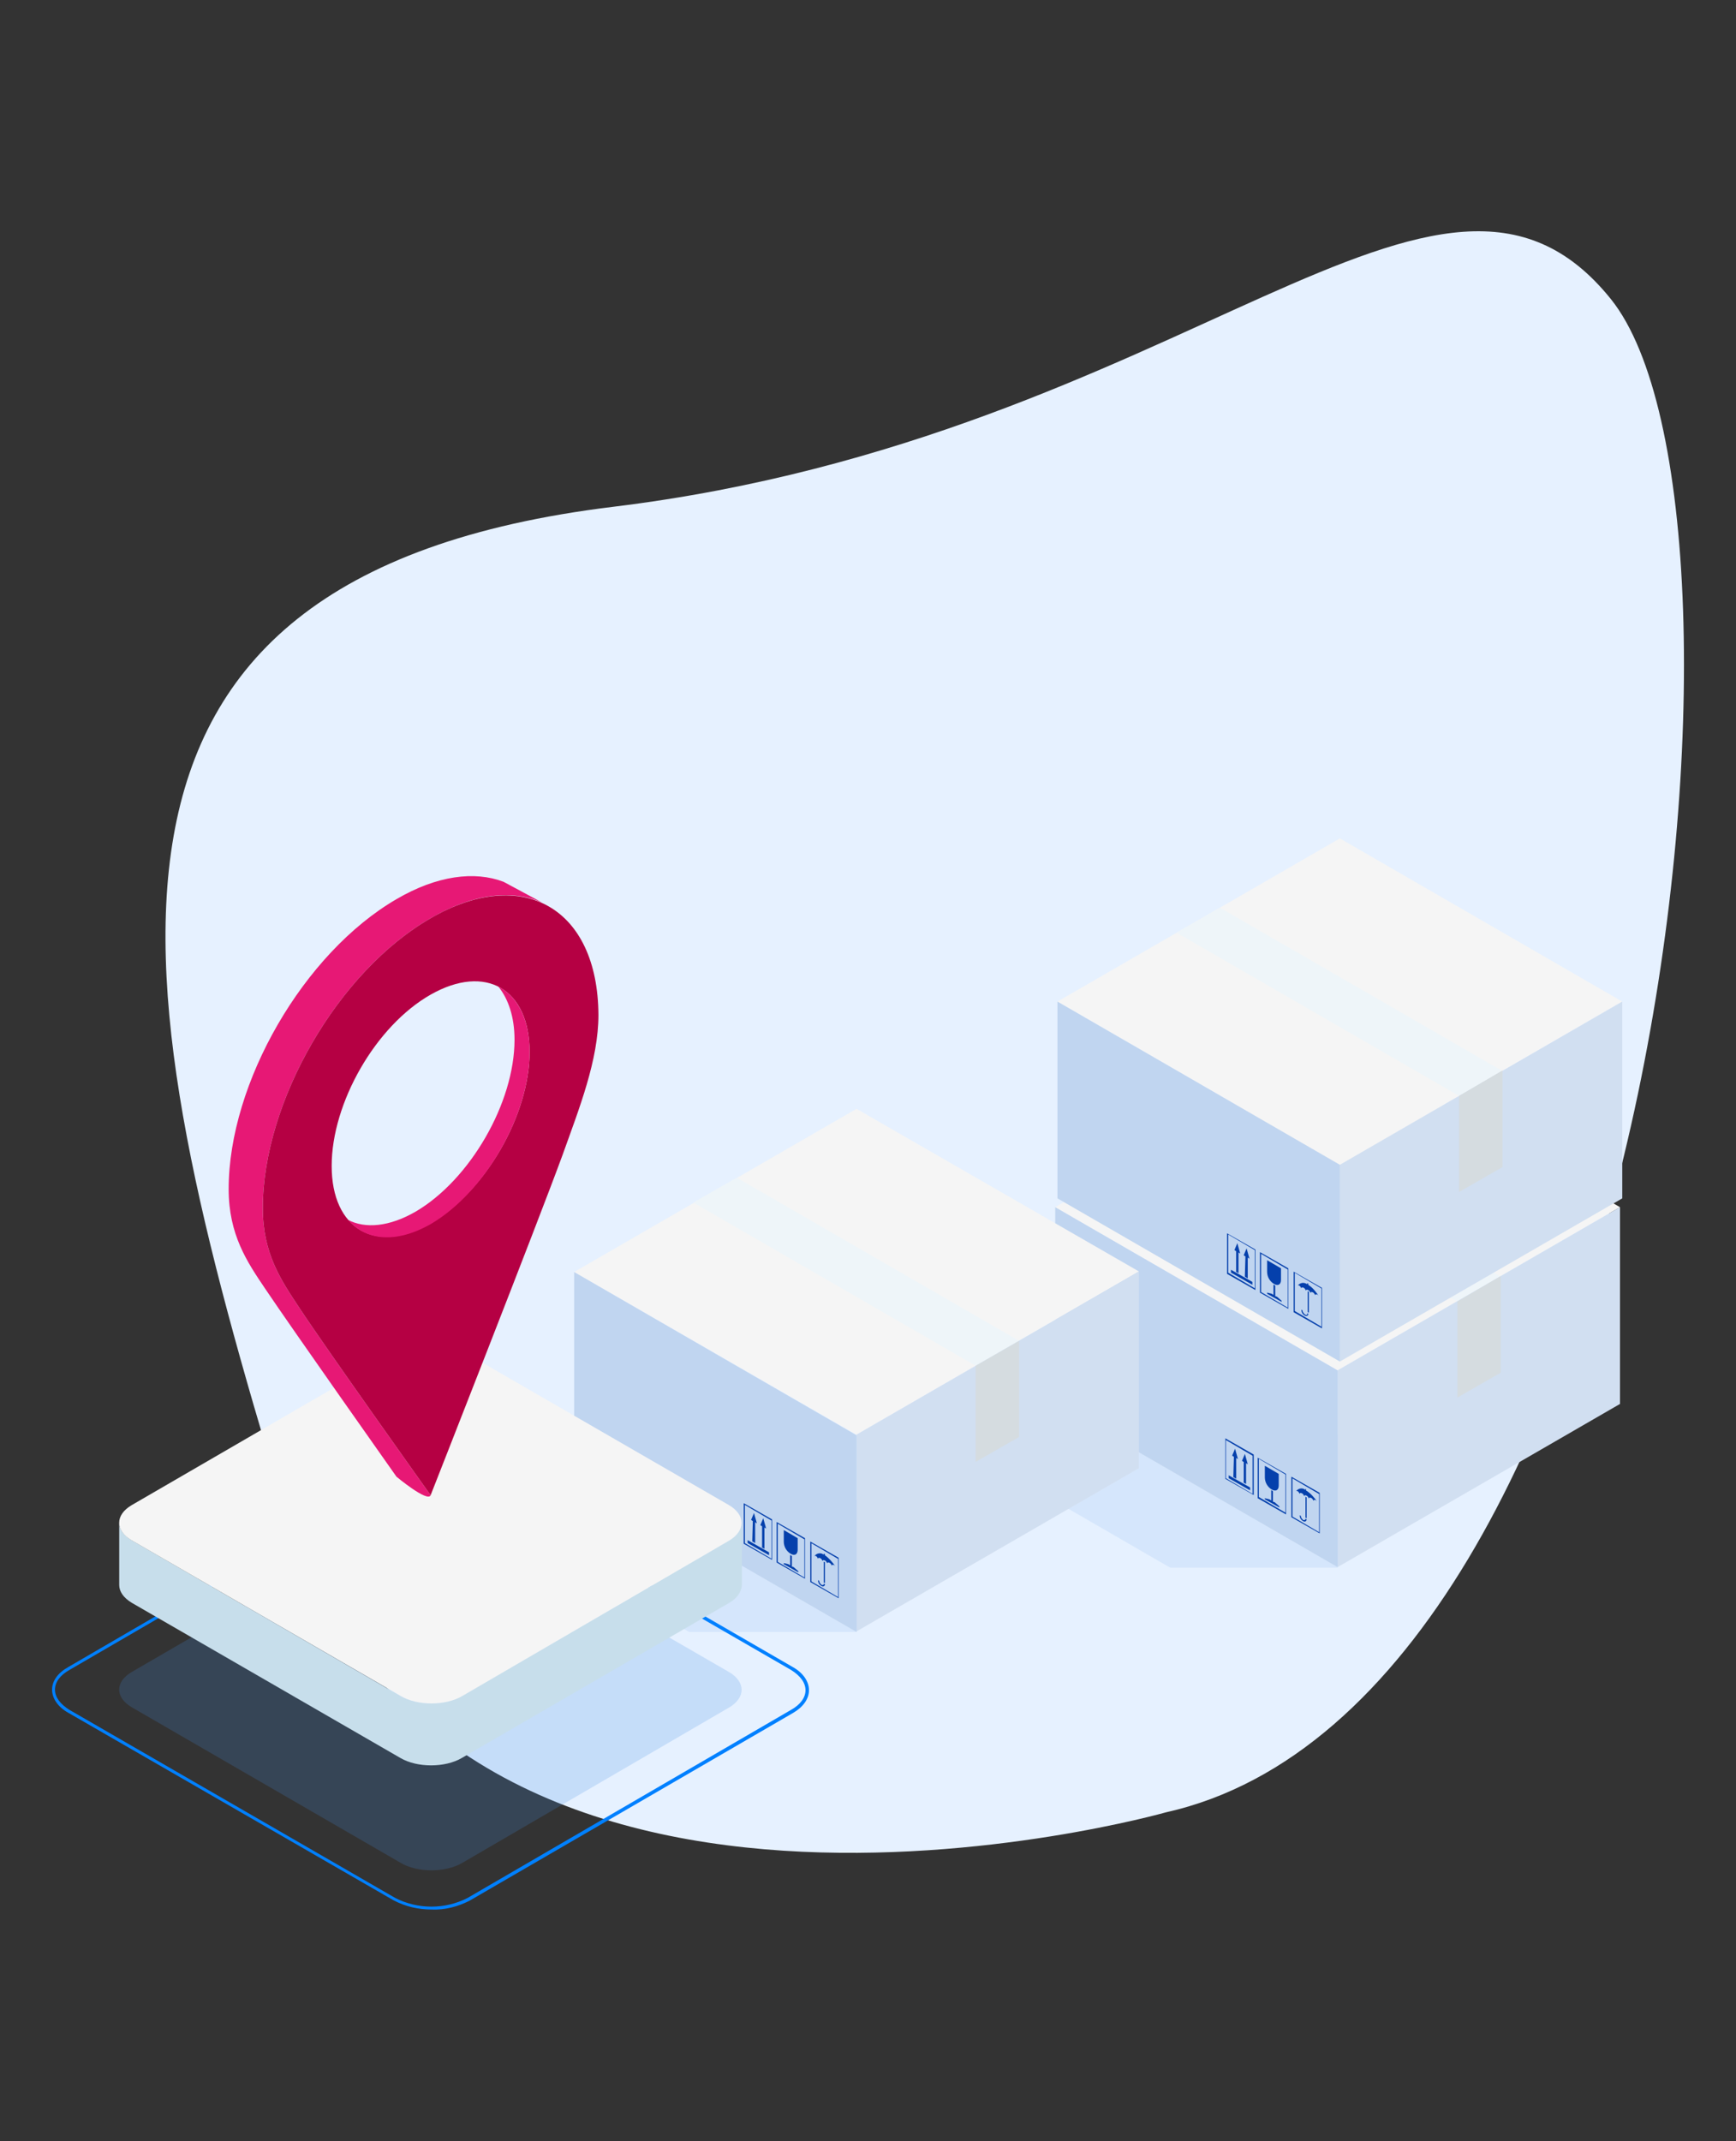 <?xml version="1.0" encoding="utf-8"?>
<!-- Generator: Adobe Illustrator 26.0.1, SVG Export Plug-In . SVG Version: 6.00 Build 0)  -->
<svg version="1.1" id="Layer_1" xmlns="http://www.w3.org/2000/svg" xmlns:xlink="http://www.w3.org/1999/xlink" x="0px" y="0px"
	 viewBox="0 0 300 370" style="enable-background:new 0 0 300 370;" xml:space="preserve">
<rect x="0" y="0" width="300" height="370" fill="#333333" stroke="none"/>
<style type="text/css">
	.st0{fill:#E6F1FF;}
	.st1{opacity:0.1;fill:#438BE3;enable-background:new    ;}
	.st2{fill:#F5F5F5;}
	.st3{fill:#EEF5F9;}
	.st4{opacity:0.3;fill:#438BE3;enable-background:new    ;}
	.st5{opacity:0.2;fill:#438BE3;enable-background:new    ;}
	.st6{fill:#D5DCE0;}
	.st7{fill:#0540AC;}
	.st8{opacity:0.2;}
	.st9{fill:#438BE3;}
	.st10{fill:#0080FF;}
	.st11{fill:#C7DEEB;}
	.st12{fill:#E71875;}
	.st13{fill:#B50043;}
</style>
<g id="Group_6706" transform="translate(-750.331 -182.328)">
	<path id="Path_16514" class="st0" d="M951.8,495.5c0,0-125.4,35.6-152.7-53.8c-27.2-89.5-41.9-159.7,57.2-171.8
		s142.8-72.7,172.4-35.9C1058.3,270.8,1037.2,476.4,951.8,495.5z"/>
	<g id="Group_6477" transform="translate(-1620.534 -1323.506)">
		<g id="Group_6456" transform="translate(2614.491 1730.929)">
			<g id="Group_6448" transform="translate(0 0)">
				<path id="Path_19301" class="st1" d="M-82.7,21.9l41.3,23.9h28.9l10.3-16.5l-44.7-28L-82.7,21.9z"/>
				<g id="Group_6447" transform="translate(34.323)">
					<path id="Path_19302" class="st2" d="M-95.6-16.5l48.8,28.2L2-16.5l-48.8-28.2L-95.6-16.5z"/>
					<path id="Path_19303" class="st3" d="M-74.9-28.4l48.8,28.2l7.5-4.3l-48.8-28.2L-74.9-28.4z"/>
					<path id="Path_19304" class="st2" d="M-95.6,17.5l48.8,28.2v-34l-48.8-28.2V17.5z"/>
					<path id="Path_19305" class="st2" d="M-46.8,11.7v34L2,17.5v-34L-46.8,11.7z"/>
					<path id="Path_19306" class="st4" d="M-95.6,17.5l48.8,28.2v-34l-48.8-28.2V17.5z"/>
					<path id="Path_19307" class="st5" d="M-46.8,11.7v34L2,17.5v-34L-46.8,11.7z"/>
					<path id="Path_19308" class="st6" d="M-26.1-0.2v16.6l7.5-4.3V-4.6L-26.1-0.2z"/>
				</g>
			</g>
			<g id="Group_6455" transform="translate(81.429 109.246)">
				<g id="Group_6449" transform="translate(19.544 13.904)">
					<path id="Path_19309" class="st7" d="M-118.9-90.7v-0.2L-119-91v0.2c-0.5-0.4-1.2-0.3-1.6,0.2c0.1,0,0.2,0,0.2,0
						c0.2,0.1,0.3,0.3,0.4,0.5c0-0.2,0.2-0.2,0.4-0.1c0.2,0.1,0.3,0.3,0.4,0.5c0-0.2,0.2-0.2,0.4-0.1c0.2,0.1,0.3,0.3,0.4,0.5
						c0-0.2,0.2-0.2,0.4-0.1c0.2,0.1,0.3,0.3,0.4,0.5c0-0.2,0.2-0.2,0.4-0.1c0.1,0.1,0.2,0.1,0.2,0.2
						C-117.5-89.5-118.1-90.2-118.9-90.7z"/>
					<path id="Path_19310" class="st7" d="M-119-86l0.2,0.1v-3.6l-0.2-0.1L-119-86z"/>
					<path id="Path_19311" class="st7" d="M-119.4-85.6c-0.2-0.2-0.4-0.4-0.4-0.7l-0.2-0.1c0,0.4,0.2,0.8,0.6,1
						c0.3,0.2,0.6,0,0.6-0.3l-0.2-0.1C-119-85.6-119.2-85.5-119.4-85.6z"/>
				</g>
				<g id="Group_6450" transform="translate(11.025 7.544)">
					<path id="Path_19312" class="st7" d="M-117.5-88.6v2c0,0.9,0.5,1.7,1.2,2.1c0.7,0.4,1.2,0.1,1.2-0.7v-2L-117.5-88.6z"/>
					<path id="Path_19313" class="st7" d="M-116.1-82.4v-1.8l-0.3-0.2v1.8l-0.3-0.2l-0.8-0.2v0.2l2.5,1.4v-0.2l-0.8-0.7L-116.1-82.4
						z"/>
				</g>
				<g id="Group_6451" transform="translate(0.977 2.691)">
					<path id="Path_19314" class="st7" d="M-113.7-82.1v0.5l3.7,2.1V-80L-113.7-82.1z"/>
					<path id="Path_19315" class="st7" d="M-111.2-80.9l0.5,0.3v-3.6l0.3,0.2l-0.5-1.8l-0.5,1.2l0.3,0.2V-80.9z"/>
					<path id="Path_19316" class="st7" d="M-112.9-81.8l0.5,0.3v-3.6l0.3,0.2l-0.5-1.8l-0.5,1.2l0.3,0.2L-112.9-81.8z"/>
				</g>
				<g id="Group_6452" transform="translate(18.402 10.624)">
					<path id="Path_19317" class="st7" d="M-115.4-80l-4.9-2.8v-7l4.9,2.8V-80z M-120.1-82.9l4.6,2.7v-6.6l-4.6-2.7V-82.9z"/>
				</g>
				<g id="Group_6453" transform="translate(9.09 5.247)">
					<path id="Path_19318" class="st7" d="M-111.9-77.9l-4.9-2.8v-7l4.9,2.8V-77.9z M-116.6-80.9l4.6,2.7v-6.6l-4.6-2.7V-80.9z"/>
				</g>
				<g id="Group_6454">
					<path id="Path_19319" class="st7" d="M-108.4-76l-4.9-2.8v-7l4.9,2.8V-76z M-113.2-78.9l4.6,2.7v-6.6l-4.6-2.7V-78.9z"/>
				</g>
			</g>
		</g>
		<g id="Group_6466" transform="translate(2481.157 1748.836)">
			<g id="Group_6458">
				<path id="Path_19320" class="st1" d="M-32.5,15.1L8.8,39h28.9L48,22.5L3.2-5.5L-32.5,15.1z"/>
				<g id="Group_6457" transform="translate(34.323)">
					<path id="Path_19321" class="st2" d="M-45.4-23.2L3.4,4.9l48.8-28.2L3.4-51.4L-45.4-23.2z"/>
					<path id="Path_19322" class="st3" d="M-24.8-35.2L24-7l7.5-4.3l-48.8-28.2L-24.8-35.2z"/>
					<path id="Path_19323" class="st2" d="M-45.4,10.8L3.4,39v-34l-48.8-28.2L-45.4,10.8z"/>
					<path id="Path_19324" class="st2" d="M3.4,4.9v34l48.8-28.2v-34L3.4,4.9z"/>
					<path id="Path_19325" class="st4" d="M-45.4,10.8L3.4,39v-34l-48.8-28.2L-45.4,10.8z"/>
					<path id="Path_19326" class="st5" d="M3.4,4.9v34l48.8-28.2v-34L3.4,4.9z"/>
					<path id="Path_19327" class="st6" d="M24-7V9.6l7.5-4.3v-16.6L24-7z"/>
				</g>
			</g>
			<g id="Group_6465" transform="translate(81.429 109.246)">
				<g id="Group_6459" transform="translate(19.544 13.904)">
					<path id="Path_19328" class="st7" d="M-68.7-97.4v-0.2l-0.2-0.1v0.2c-0.5-0.4-1.2-0.3-1.6,0.2c0.1,0,0.2,0,0.2,0
						c0.2,0.1,0.3,0.3,0.4,0.5c0-0.2,0.2-0.2,0.4-0.1c0.2,0.1,0.3,0.3,0.4,0.5c0-0.2,0.2-0.2,0.4-0.1c0.2,0.1,0.3,0.3,0.4,0.5
						c0-0.2,0.2-0.2,0.4-0.1c0.2,0.1,0.3,0.3,0.4,0.5c0-0.2,0.2-0.2,0.4-0.1c0.1,0.1,0.2,0.1,0.2,0.2C-67.4-96.2-68-96.9-68.7-97.4z
						"/>
					<path id="Path_19329" class="st7" d="M-68.9-92.7l0.2,0.1v-3.6l-0.2-0.1L-68.9-92.7z"/>
					<path id="Path_19330" class="st7" d="M-69.3-92.3c-0.2-0.2-0.4-0.4-0.4-0.7l-0.2-0.1c0,0.4,0.2,0.8,0.6,1
						c0.3,0.2,0.6,0,0.6-0.3l-0.2-0.1C-68.9-92.3-69-92.2-69.3-92.3z"/>
				</g>
				<g id="Group_6460" transform="translate(11.025 7.544)">
					<path id="Path_19331" class="st7" d="M-67.3-95.4v2c0,0.9,0.5,1.7,1.2,2.1c0.7,0.4,1.2,0.1,1.2-0.7v-2L-67.3-95.4z"/>
					<path id="Path_19332" class="st7" d="M-65.9-89.1v-1.8l-0.3-0.2v1.8l-0.3-0.2l-0.8-0.2v0.2l2.5,1.4v-0.2l-0.8-0.7L-65.9-89.1z"
						/>
				</g>
				<g id="Group_6461" transform="translate(0.977 2.691)">
					<path id="Path_19333" class="st7" d="M-63.5-88.8v0.5l3.7,2.1v-0.5L-63.5-88.8z"/>
					<path id="Path_19334" class="st7" d="M-61.1-87.6l0.5,0.3V-91l0.3,0.2l-0.5-1.8l-0.5,1.2l0.3,0.2V-87.6z"/>
					<path id="Path_19335" class="st7" d="M-62.7-88.6l0.5,0.3v-3.6l0.3,0.2l-0.5-1.8l-0.5,1.2l0.3,0.2L-62.7-88.6z"/>
				</g>
				<g id="Group_6462" transform="translate(18.402 10.624)">
					<path id="Path_19336" class="st7" d="M-65.2-86.7l-4.9-2.8v-7l4.9,2.8V-86.7z M-69.9-89.6l4.6,2.7v-6.6l-4.6-2.7V-89.6z"/>
				</g>
				<g id="Group_6463" transform="translate(9.09 5.248)">
					<path id="Path_19337" class="st7" d="M-61.7-84.7l-4.9-2.8v-7l4.9,2.8V-84.7z M-66.4-87.6l4.6,2.7v-6.6l-4.6-2.7V-87.6z"/>
				</g>
				<g id="Group_6464">
					<path id="Path_19338" class="st7" d="M-58.3-82.7l-4.9-2.8v-7l4.9,2.8V-82.7z M-63-85.6l4.6,2.7v-6.6l-4.6-2.7V-85.6z"/>
				</g>
			</g>
		</g>
		<g id="Group_6476" transform="translate(2649.406 1674.006)">
			<g id="Group_6468">
				<g id="Group_6467">
					<path id="Path_19339" class="st2" d="M-95.8,4.9L-47,33.1L1.8,4.9L-47-23.3L-95.8,4.9z"/>
					<path id="Path_19340" class="st3" d="M-75.2-7l48.8,28.2l7.5-4.3l-48.8-28.2L-75.2-7z"/>
					<path id="Path_19341" class="st2" d="M-95.8,38.9L-47,67.1v-34L-95.8,4.9V38.9z"/>
					<path id="Path_19342" class="st2" d="M-47,33.1v34L1.8,38.9v-34L-47,33.1z"/>
					<path id="Path_19343" class="st4" d="M-95.8,38.9L-47,67.1v-34L-95.8,4.9V38.9z"/>
					<path id="Path_19344" class="st5" d="M-47,33.1v34L1.8,38.9v-34L-47,33.1z"/>
					<path id="Path_19345" class="st6" d="M-26.4,21.2v16.6l7.5-4.3V16.8L-26.4,21.2z"/>
				</g>
			</g>
			<g id="Group_6475" transform="translate(47.106 109.246)">
				<g id="Group_6469" transform="translate(19.543 13.904)">
					<path id="Path_19346" class="st7" d="M-119.1-69.3v-0.2l-0.2-0.1v0.2c-0.5-0.4-1.2-0.3-1.6,0.2c0.1,0,0.2,0,0.2,0
						c0.2,0.1,0.3,0.3,0.4,0.5c0-0.2,0.2-0.2,0.4-0.1c0.2,0.1,0.3,0.3,0.4,0.5c0-0.2,0.2-0.2,0.4-0.1c0.2,0.1,0.3,0.3,0.4,0.5
						c0-0.2,0.2-0.2,0.4-0.1c0.2,0.1,0.3,0.3,0.4,0.5c0-0.2,0.2-0.2,0.4-0.1c0.1,0.1,0.2,0.1,0.2,0.2
						C-117.8-68.1-118.3-68.8-119.1-69.3z"/>
					<path id="Path_19347" class="st7" d="M-119.2-64.6l0.2,0.1v-3.6l-0.2-0.1L-119.2-64.6z"/>
					<path id="Path_19348" class="st7" d="M-119.7-64.2c-0.2-0.2-0.4-0.4-0.4-0.7l-0.2-0.1c0,0.4,0.2,0.8,0.6,1
						c0.3,0.2,0.6,0,0.6-0.3l-0.2-0.1C-119.2-64.1-119.4-64-119.7-64.2z"/>
				</g>
				<g id="Group_6470" transform="translate(11.024 7.544)">
					<path id="Path_19349" class="st7" d="M-117.7-67.2v2c0,0.9,0.5,1.7,1.2,2.1c0.7,0.4,1.2,0.1,1.2-0.7v-2L-117.7-67.2z"/>
					<path id="Path_19350" class="st7" d="M-116.3-61v-1.8l-0.3-0.2v1.8l-0.3-0.2l-0.8-0.2v0.2l2.5,1.4v-0.2l-0.8-0.7L-116.3-61z"/>
				</g>
				<g id="Group_6471" transform="translate(0.977 2.691)">
					<path id="Path_19351" class="st7" d="M-113.9-60.7v0.5l3.7,2.1v-0.5L-113.9-60.7z"/>
					<path id="Path_19352" class="st7" d="M-111.5-59.5l0.5,0.3v-3.6l0.3,0.2l-0.5-1.8l-0.5,1.2l0.3,0.2L-111.5-59.5z"/>
					<path id="Path_19353" class="st7" d="M-113.1-60.4l0.5,0.3v-3.6l0.3,0.2l-0.5-1.8l-0.5,1.2l0.3,0.2V-60.4z"/>
				</g>
				<g id="Group_6472" transform="translate(18.402 10.624)">
					<path id="Path_19354" class="st7" d="M-115.6-58.5l-4.9-2.8v-7l4.9,2.8V-58.5z M-120.3-61.5l4.6,2.7v-6.6l-4.6-2.7V-61.5z"/>
				</g>
				<g id="Group_6473" transform="translate(9.09 5.248)">
					<path id="Path_19355" class="st7" d="M-112.1-56.5l-4.9-2.8v-7l4.9,2.8V-56.5z M-116.8-59.4l4.6,2.7v-6.6l-4.6-2.7V-59.4z"/>
				</g>
				<g id="Group_6474">
					<path id="Path_19356" class="st7" d="M-108.7-54.5l-4.9-2.8v-7l4.9,2.8V-54.5z M-113.4-57.5l4.6,2.7v-6.6l-4.6-2.7V-57.5z"/>
				</g>
			</g>
		</g>
	</g>
	<g id="Group_6446" transform="translate(-785.2 -1425.513)">
		<g id="Group_6444" transform="translate(1535.531 1915.619)">
			<g id="Group_6440" transform="translate(18.568 46.235)" class="st8">
				<path id="Path_19294" class="st9" d="M107.4-65.1c2.9,1.7,2.9,4.4,0.1,6.1L61.3-32.1c-2.9,1.7-7.7,1.7-10.6,0L4.2-59
					c-2.9-1.7-2.9-4.4,0-6.1l46.2-26.8c2.9-1.7,7.6-1.7,10.6,0L107.4-65.1z"/>
			</g>
			<g id="Group_6442" transform="translate(0 35.285)">
				<g id="Group_6441">
					<path id="Path_19295" class="st10" d="M74.6-13.1c-2.3,0-4.5-0.5-6.6-1.6L11.8-47.1c-1.8-1-2.8-2.5-2.8-4c0-1.5,1-2.9,2.8-3.9
						l55.9-32.5c2-1.1,4.2-1.6,6.5-1.6c2.3,0,4.5,0.5,6.6,1.6L137-55c1.8,1,2.8,2.5,2.8,4c0,1.5-1,2.9-2.7,3.9L81.1-14.6
						C79.1-13.6,76.9-13,74.6-13.1z M74.1-88.5c-2.2,0-4.3,0.5-6.2,1.5L12-54.5c-1.6,0.9-2.5,2.1-2.5,3.4c0,1.3,0.9,2.5,2.5,3.5
						l56.3,32.5c3.9,2,8.6,2,12.5,0l55.9-32.5c1.6-0.9,2.5-2.1,2.5-3.4c0-1.3-0.9-2.5-2.5-3.5L80.4-87C78.5-88,76.3-88.5,74.1-88.5
						L74.1-88.5z"/>
				</g>
			</g>
			<path id="Path_19296" class="st11" d="M126-41.6L79.8-14.7c-2.9,1.7-7.7,1.7-10.6,0L22.8-41.6c-1.5-0.9-2.2-2-2.2-3.1l0,10.8
				c0,1.1,0.7,2.2,2.2,3.1L69.2-4c2.9,1.7,7.7,1.7,10.6,0L126-30.8c1.4-0.8,2.1-1.9,2.2-3l0-10.8C128.2-43.5,127.5-42.4,126-41.6z"
				/>
			<g id="Group_6443" transform="translate(18.568)">
				<path id="Path_19297" class="st2" d="M107.4-47.7c2.9,1.7,2.9,4.4,0.1,6.1L61.3-14.7c-2.9,1.7-7.7,1.7-10.6,0L4.2-41.6
					c-2.9-1.7-2.9-4.4,0-6.1l46.2-26.8c2.9-1.7,7.6-1.7,10.6,0L107.4-47.7z"/>
			</g>
		</g>
		<g id="Group_6445" transform="translate(1584.547 1786.513)">
			<path id="Path_19298" class="st12" d="M19.5-23.3c7-4.1,13.5-4.9,18.5-3l6.7,3.6C39.5-25,32.8-24.3,25.4-20
				c-16,9.2-29,31.7-29,50.1c0,7.9,3.2,12.5,6.3,17.2c4.6,7,22.7,32.4,22.7,32.4c-0.5,1.3-5.9-3.2-5.9-3.2S1.5,51-3.2,44
				c-3.1-4.6-6.3-9.3-6.3-17.2C-9.5,8.4,3.5-14,19.5-23.3z"/>
			<path id="Path_19299" class="st13" d="M25.4-20c-16,9.2-29,31.7-29,50.1c0,7.9,3.2,12.5,6.3,17.2c4.6,7,22.7,32.4,22.7,32.4
				s18.6-47.3,22.8-58.8c2.9-8.1,6.2-16.4,6.2-24.2C54.3-21.8,41.3-29.2,25.4-20z M25.4,32.7c-9.5,5.5-17.1,1-17.1-9.9
				S15.9-1.4,25.4-6.8s17.1-1,17.1,9.9S34.8,27.3,25.4,32.7z"/>
			<path id="Path_19300" class="st12" d="M37.1-8.2C38.8-6.1,39.9-3,39.9,1c0,10.9-7.7,24.2-17.1,29.7c-4.5,2.6-8.7,3-11.7,1.4
				c3.1,3.6,8.3,4.2,14.4,0.7C34.8,27.3,42.5,14,42.5,3.1C42.5-2.6,40.4-6.5,37.1-8.2z"/>
		</g>
	</g>
</g>
</svg>
